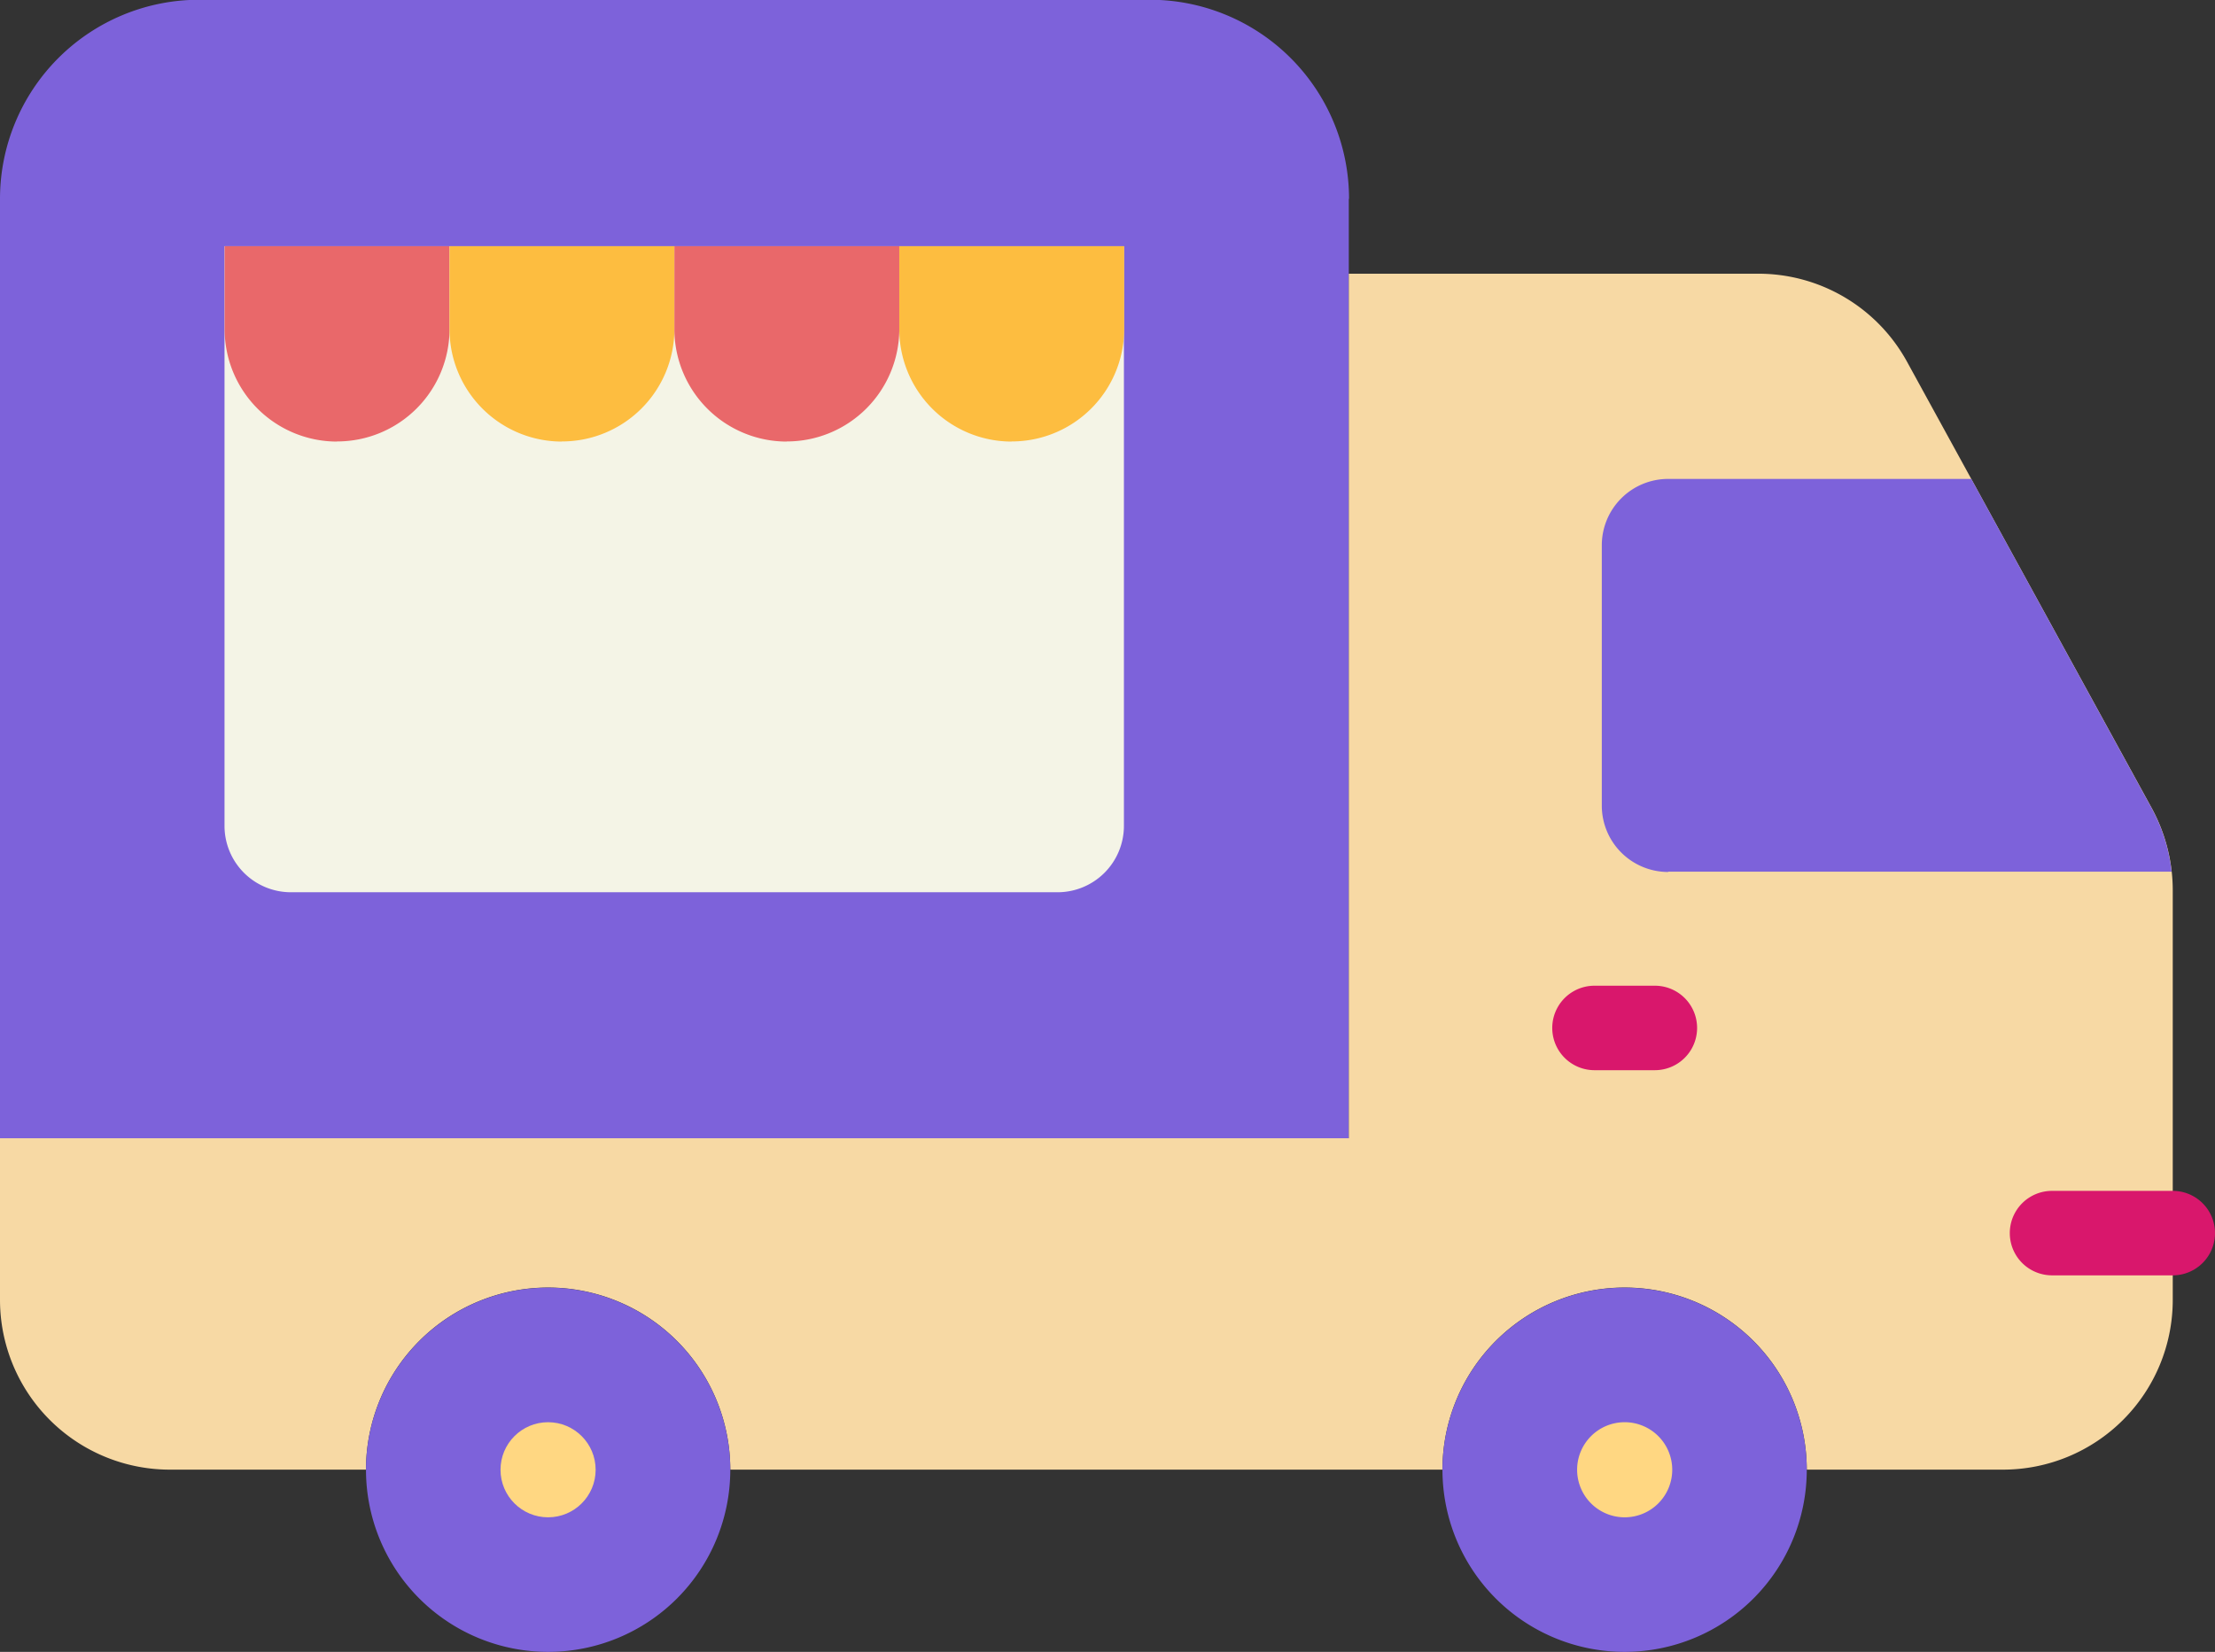 <svg id="katman_1" data-name="katman 1" xmlns="http://www.w3.org/2000/svg" viewBox="0 0 367 273.76"><rect x="0" y="0" width="367" height="273.76" fill="#333333" stroke="none"/><defs><style>.cls-1{fill:#7d62da;}.cls-2{fill:#f7d9a4;}.cls-3{fill:#ffd782;}.cls-4{fill:#d9176c;}.cls-5{fill:#f4f4e6;}.cls-6{fill:#e9686a;}.cls-7{fill:#fdbd40;}</style></defs><path class="cls-1" d="M299.48,129.4V285.08H76V129.4a33,33,0,0,1,33-33H266.52a33,33,0,0,1,33,33Z" transform="translate(-76 -96.44)"/><path class="cls-2" d="M436,244v67.88A28.13,28.13,0,0,1,407.88,340H375.36A30.18,30.18,0,1,0,315,340H197a30.18,30.18,0,1,0-60.36,0H104.16A28.15,28.15,0,0,1,76,311.86V285.08H299.48V141.8h67.84A28.09,28.09,0,0,1,392,156.44l40.56,74A28.5,28.5,0,0,1,436,244Z" transform="translate(-76 -96.44)"/><path class="cls-1" d="M375.36,340a30.18,30.18,0,1,1-30.2-30.16A30.18,30.18,0,0,1,375.36,340Z" transform="translate(-76 -96.44)"/><path class="cls-1" d="M197,340a30.18,30.18,0,1,1-30.2-30.16A30.18,30.18,0,0,1,197,340Z" transform="translate(-76 -96.44)"/><path class="cls-3" d="M353.07,340a7.88,7.88,0,1,1-7.89-7.86h0A7.88,7.88,0,0,1,353.07,340Z" transform="translate(-76 -96.44)"/><circle class="cls-3" cx="90.81" cy="243.58" r="7.88"/><path class="cls-4" d="M416,307.8a7,7,0,0,1,0-14h20a7,7,0,0,1,0,14Z" transform="translate(-76 -96.44)"/><path class="cls-4" d="M350.19,273.8h-10a7,7,0,0,1,0-14h10a7,7,0,0,1,0,14Z" transform="translate(-76 -96.44)"/><path class="cls-1" d="M352.4,240.9h83.41a28.74,28.74,0,0,0-3.25-10.42l-29.94-54.67H352.4a11,11,0,0,0-11,11v43.14a11,11,0,0,0,11,11Z" transform="translate(-76 -96.44)"/><path class="cls-5" d="M113.22,137.24h149v96.07a11,11,0,0,1-11,11H124.2a11,11,0,0,1-11-11V137.24Z" transform="translate(-76 -96.44)"/><path class="cls-6" d="M131.85,169.6A18.63,18.63,0,0,0,150.48,151h0V137.24H113.22V151a18.63,18.63,0,0,0,18.63,18.62Z" transform="translate(-76 -96.44)"/><path class="cls-7" d="M169.11,169.6A18.63,18.63,0,0,0,187.74,151h0V137.24H150.48V151a18.63,18.63,0,0,0,18.63,18.62Z" transform="translate(-76 -96.44)"/><path class="cls-6" d="M206.37,169.6A18.63,18.63,0,0,0,225,151h0V137.24H187.74V151a18.63,18.63,0,0,0,18.63,18.62Z" transform="translate(-76 -96.44)"/><path class="cls-7" d="M243.63,169.6A18.63,18.63,0,0,0,262.26,151V137.24H225V151a18.63,18.63,0,0,0,18.63,18.62Z" transform="translate(-76 -96.44)"/></svg>